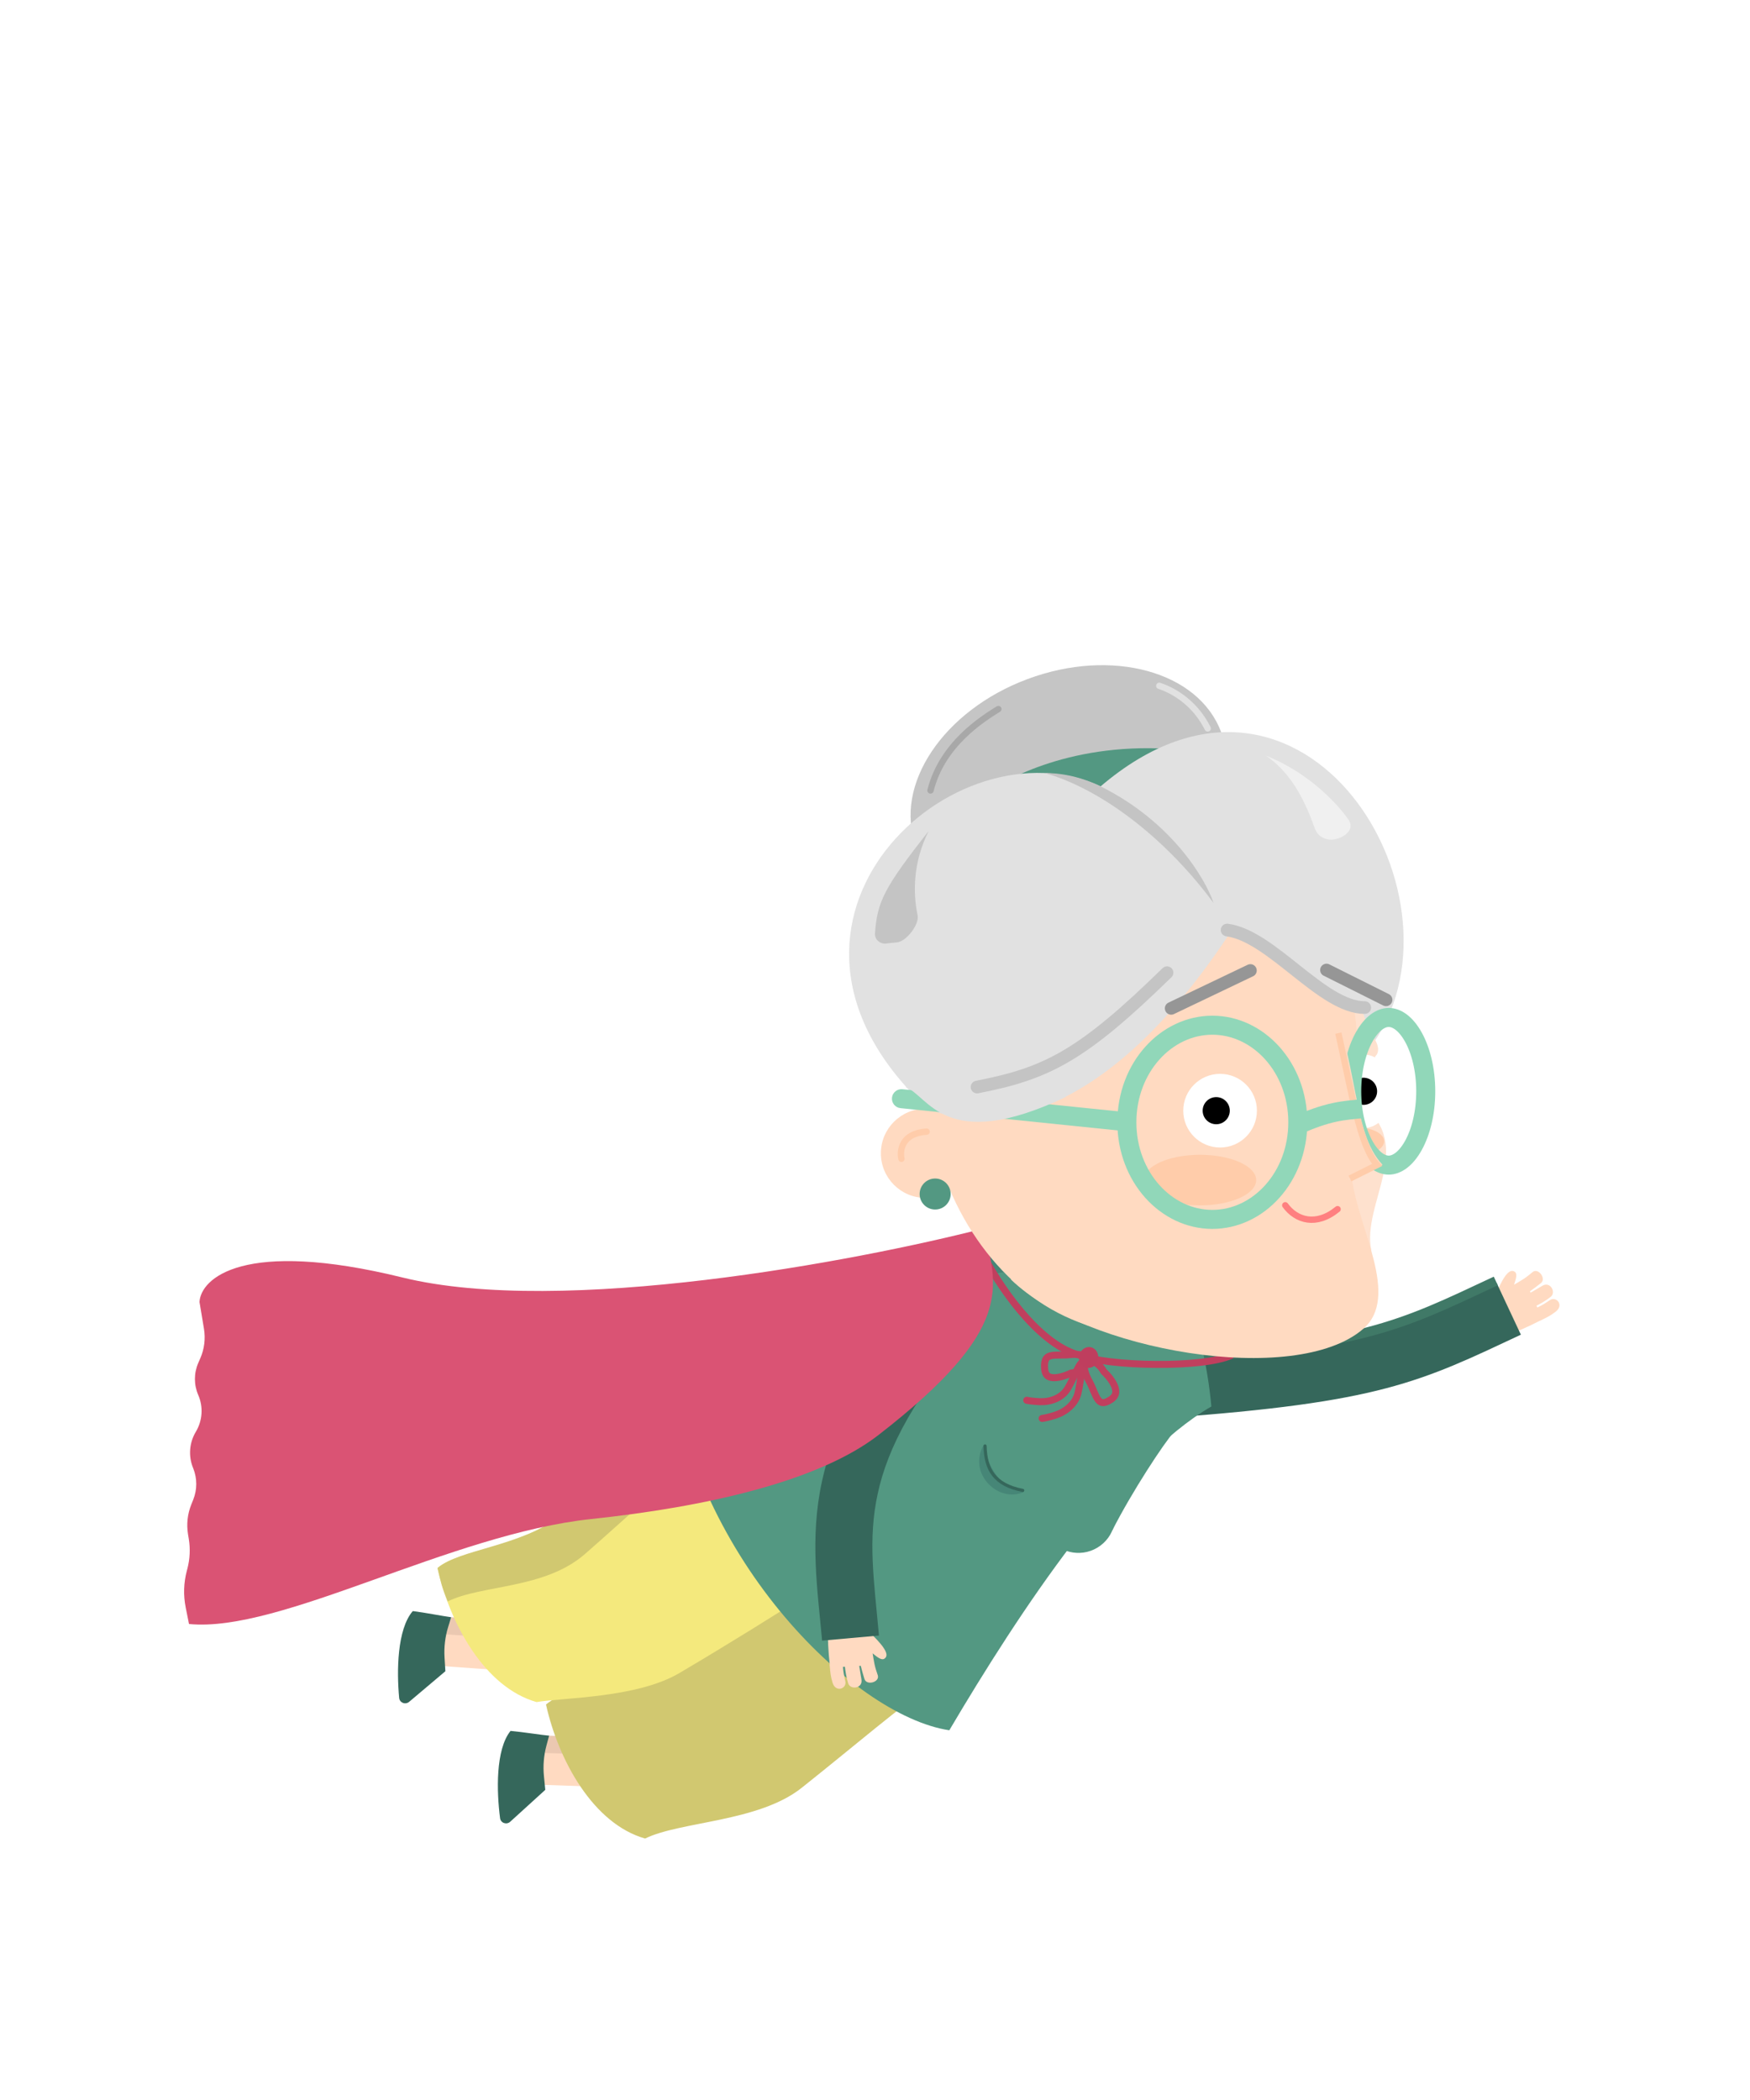 <svg fill="none" height="300" viewBox="0 0 250 300" width="250" xmlns="http://www.w3.org/2000/svg" xmlns:xlink="http://www.w3.org/1999/xlink"><filter id="a" color-interpolation-filters="sRGB" filterUnits="userSpaceOnUse" height="7.501" width="10.824" x="188.718" y="159.297"><feFlood flood-opacity="0" result="BackgroundImageFix"/><feBlend in="SourceGraphic" in2="BackgroundImageFix" mode="normal" result="shape"/><feGaussianBlur result="effect1_foregroundBlur" stdDeviation=".906"/></filter><filter id="b" color-interpolation-filters="sRGB" filterUnits="userSpaceOnUse" height="12.482" width="21.316" x="160.766" y="162.343"><feFlood flood-opacity="0" result="BackgroundImageFix"/><feBlend in="SourceGraphic" in2="BackgroundImageFix" mode="normal" result="shape"/><feGaussianBlur result="effect1_foregroundBlur" stdDeviation="1.314"/></filter><path d="m83.992 252.025-6.088-.211" stroke="#ffdac1" stroke-linecap="round" stroke-width="6.342"/><path d="m78.314 247.947 3.044.106-.086 2.49-3.598-.124c.108-.458.388-1.594.64-2.472z" fill="#ebc8b1"/><path d="m92.159 262.649c-7.407-2.1-12.386-11.161-14.159-19.149 3.741-3.167 15.378-4.283 22.639-10.999 5.209-4.818 10.625-10.011 15.247-14.81l17.122 23.157c-3.959 2.55-11.064 8.666-18.507 14.574-6.152 4.883-17.313 4.755-22.342 7.227z" fill="#d1c870"/><path d="m70.255 235.333-6.077-.433" stroke="#ffdac1" stroke-linecap="round" stroke-width="6.342"/><path d="m64.454 231.032 3.038.216-.177 2.486-3.591-.256c.125-.453.446-1.578.729-2.446z" fill="#ebc8b1"/><path d="m76.653 243.153c-7.407-2.102-12.382-11.165-14.153-19.153 3.395-2.872 12.257-2.548 18.757-8.5 5.804-5.315 12.039-11.236 17.261-16.654l16.63 29.029c-3.932 2.531-10.822 6.841-18.078 11.125-6.092 3.597-16.571 3.5-20.418 4.153z" fill="#f4e97d"/><path d="m63.962 228.774c-.871-2.11-.978-2.72-1.461-4.773 3.175-2.686 11.5-3.001 17.501-7.349 6.151-5.6 12.917-11.991 18.518-17.802l3.213 7.61c-4.025 2.591-10.926 9.227-18.171 15.544-5.774 5.035-14.671 4.349-19.601 6.77z" fill="#d1c870"/><path clip-rule="evenodd" d="m216.299 183.525.694-.407-.001-.002c.894-.524 1.223-.795 1.62-1.124.105-.087.215-.177.341-.277.805-.641 1.986.943 1.181 1.584-.551.438-1.119.864-1.571 1.172l.09.2 1.095-.641.605-.355c1.13-.662 1.986.944 1.181 1.584-.652.519-1.467.987-2.034 1.273l.117.256c.749-.355 1.075-.573 1.461-.831.113-.076.231-.155.366-.242.866-.556 2.026.687.819 1.648-.712.565-1.396.896-1.858 1.119-.165.08-.302.146-.402.205l-.007-.02c-1.444.74-3.84 1.887-4.277 1.773-.477-.124-1.609-3.609-2.115-5.336 0 0 0 0-.001 0 .845-2.013 1.868-4.107 2.805-3.414.377.278.178.944-.109 1.835z" fill="#ffdac1" fill-rule="evenodd"/><path d="m166.048 194.425c-2.245.164-3.934 2.116-3.771 4.362.164 2.246 2.116 3.934 4.362 3.771zm.591 8.133c15.136-1.099 24.225-2.351 31.373-4.232 7.195-1.892 12.3-4.398 19.256-7.654l-3.457-7.385c-7.109 3.328-11.525 5.484-17.874 7.154-6.395 1.682-14.872 2.894-29.889 3.984z" fill="#35675b"/><path d="m164.737 193.676c-.374.027-.655.352-.628.727.027.374.352.655.727.628zm.099 1.355c15.084-1.095 23.843-2.292 30.603-4.05 6.768-1.762 11.513-4.083 18.532-7.369l-.576-1.231c-7.045 3.298-11.673 5.561-18.298 7.284-6.635 1.727-15.292 2.917-30.36 4.011z" fill="#407967"/><path d="m58.457 243.114 5.169-4.368-.121-1.964c-.09-1.467.084-2.938.515-4.342l.432-1.408c-1.099-.138-3.723-.659-5.482-.879-2.254 2.607-2.301 8.609-1.949 12.397.066.708.892 1.023 1.435.564z" fill="#35675b"/><path d="m72.891 260.245 5.007-4.554-.193-1.959c-.144-1.462-.023-2.939.357-4.358l.381-1.423c-1.103-.097-3.745-.522-5.51-.678-2.157 2.687-1.985 8.687-1.495 12.46.091.705.929.989 1.454.512z" fill="#35675b"/><path d="m95.46 192.843c12.2-7.409 43.347-20.738 70.332-14.787 1.975 2.673 6.192 10.988 7.259 22.87-13.014 7.551-27.346 29.16-37.436 46.257-13.942-2.093-37.37-25.41-40.155-54.34z" fill="#539882"/><path d="m95.459 192.843c12.2-7.409 43.347-20.738 70.332-14.786 1.317 1.781.552.281-1.898 2.091-26.364.2-53.775 7.372-66.731 22.455-1.074-4.716-1.123-5.713-1.703-9.76z" fill="#468677"/><path clip-rule="evenodd" d="m124.661 236.199.13.794h.002c.168 1.023.304 1.427.468 1.916.043.129.088.264.137.417.309.982-1.594 1.516-1.903.534-.211-.671-.405-1.354-.531-1.887l-.219.013.206 1.254.114.693c.212 1.292-1.594 1.515-1.903.534-.251-.797-.395-1.726-.458-2.358l-.282.017c.064.826.15 1.208.253 1.661.03.133.061.272.094.429.208 1.008-1.369 1.645-1.832.173-.273-.867-.336-1.625-.378-2.136-.016-.183-.028-.334-.047-.448h.023c-.173-1.614-.384-4.262-.121-4.628.288-.401 3.947-.206 5.74-.059v.002l.002-.002c1.575 1.51 3.163 3.216 2.18 3.843-.395.252-.946-.173-1.675-.762z" fill="#ffdac1" fill-rule="evenodd"/><circle cx="154.054" cy="216.688" fill="#539882" r="5.261" transform="matrix(.594 .804 -.804 .594 236.77 -35.987)"/><path d="m167.765 204.489c-1.508 1.687-6.043 8.597-8.852 14.115l-5.45-4.58 7.108-10.417z" fill="#539882"/><path d="m140.556 206.345c.368 2.827 2.391 6.497 5.712 6.797-3.612 1.636-8.123-2.605-5.712-6.797z" fill="#468677"/><path d="m146.103 212.919c-4.038-.804-5.296-2.973-5.383-6.352" stroke="#35675b" stroke-linecap="round" stroke-width=".453"/><path d="m140.095 188.661c1.502-1.678 1.359-4.255-.318-5.757-1.678-1.502-4.255-1.359-5.757.318zm-6.075-5.439c-10.098 11.28-14.793 20.117-16.598 28.419-1.77 8.145-.628 15.474.022 22.735l8.121-.727c-.71-7.931-1.611-13.668-.175-20.276 1.402-6.452 5.164-14.054 14.705-24.712z" fill="#35675b"/><g stroke="#c03f5e"><path d="m140.307 179c2.099 4.174 7.8 12.932 13.81 14.573 4.138 1.666 17.883 1.927 21.883 0"/><path d="m157.646 195.875.04.07.058.052.001.001.005.005.024.022c.022.021.055.052.096.093.083.081.199.2.332.348.268.3.589.706.833 1.15.249.454.385.89.36 1.266-.022.333-.176.698-.692 1.048-.584.395-.964.477-1.21.449-.232-.028-.434-.165-.64-.446-.213-.291-.393-.686-.59-1.152-.027-.066-.056-.134-.084-.203-.164-.394-.343-.823-.552-1.195-.43-.764-.682-1.522-.756-2.115-.037-.298-.026-.528.012-.687.037-.155.088-.204.111-.22.049-.033.171-.08.386-.073.207.007.462.063.736.18.549.235 1.131.697 1.53 1.407z"/><path d="m153.063 196.152-.086.011-.078.039v.001h-.001l-.007.003-.029.014c-.027.013-.068.032-.12.056-.106.047-.258.111-.443.179-.372.139-.855.285-1.331.341-.486.057-.9.012-1.191-.162-.263-.156-.502-.462-.549-1.129-.053-.741.06-1.156.204-1.391.133-.216.335-.351.652-.433.333-.087.739-.102 1.217-.103h.207c.403.001.847.002 1.257-.051.829-.106 1.568-.042 2.086.126.562.182.688.415.695.513.006.077-.018.225-.126.433-.105.202-.271.428-.496.646-.451.437-1.1.809-1.861.907z"/><path d="m155.17 194.251c-.272.042-.49.25-.687.453-.232.238-.393.536-.542.838-.463.936-.874 1.907-1.406 2.802-.638 1.076-1.768 1.641-2.881 1.83-.752.128-1.532.055-2.28-.023-.236-.024-.466-.065-.697-.113" stroke-linecap="round" stroke-linejoin="round"/><path d="m155.327 194.278c-.249.133-.397.404-.527.662-.152.303-.219.638-.274.973-.17 1.036-.279 2.088-.527 3.11-.297 1.229-1.215 2.148-2.228 2.71-.684.38-1.453.581-2.194.767-.233.058-.466.099-.702.135" stroke-linecap="round" stroke-linejoin="round"/></g><ellipse cx="155.46" cy="193.849" fill="#bf3e5e" rx="1.371" ry="1.5" transform="matrix(.98 .201 -.201 .98 42.132 -27.289)"/><path d="m57.5 182.5c22.8 5.6 64.833-2.333 83-7 2 8.334 4.6 14.3-15 29.5-8.664 6.72-24.956 10.299-41 12-20.251 2.148-44.388 16.302-57.5 15l-.473-2.363c-.347-1.735-.291-3.526.162-5.235l.072-.271c.372-1.404.442-2.872.206-4.305l-.106-.642c-.236-1.428-.076-2.894.461-4.238l.285-.713c.573-1.433.573-3.032 0-4.465l-.044-.11c-.67-1.674-.515-3.571.413-5.117.954-1.591 1.085-3.55.346-5.251-.635-1.46-.635-3.119 0-4.579l.298-.686c.575-1.321.754-2.781.517-4.202l-.637-3.823c.167-3.333 6.2-9.1 29-3.5z" fill="#da5374"/><ellipse cx="152.643" cy="112.813" fill="#c5c5c5" rx="23.261" ry="16.756" transform="matrix(.937 -.349 .349 .937 -29.747 60.271)"/><path d="m140.239 113.891c2.492-2.215 12.184-7.754 26.584-6.923l-6.923 10.246c-5.077-.185-16.117-1.108-19.661-3.323z" fill="#539882"/><path d="m157.131 112.423c29.353-25.199 54.275 16.615 38.491 37.384-17.944-16.172-33.137-31.661-38.491-37.384z" fill="#e1e1e1"/><path d="m190.361 132.914c3.6 8.031 4.43 13.292 5.815 15.23 1.108 1.551.646 2.493.277 2.77-.185 2.399-.388 7.587.277 9.138-2.215.221-3.138.277-3.323.277l-.554-9.415z" fill="#fee1ce"/><path d="m195.898 178.605c-1.385-6.646 6.369-14.953-1.385-20.769l-6.646 17.446c.092 1.015 2.271 2.658 8.031 3.323z" fill="#fee1ce"/><ellipse cx="162.946" cy="151.192" fill="#ffdac1" rx="31.015" ry="39.322"/><ellipse cx="194.791" cy="155.898" fill="#fff" rx="4.154" ry="5.261"/><circle cx="194.792" cy="155.899" fill="#000" r="1.938"/><g filter="url(#a)"><ellipse cx="194.13" cy="163.048" fill="#fca" rx="3.6" ry="1.938"/></g><path d="m203.677 155.899c0 3.101-.704 5.841-1.774 7.758-1.095 1.961-2.392 2.79-3.513 2.79s-2.418-.829-3.513-2.79c-1.07-1.917-1.774-4.657-1.774-7.758s.704-5.841 1.774-7.757c1.095-1.962 2.392-2.791 3.513-2.791s2.418.829 3.513 2.791c1.07 1.916 1.774 4.656 1.774 7.757z" stroke="#91d7b9" stroke-width="2.718"/><path d="m197.502 166.393c-4.47-4.808-3.087-13.717-8.54-27.388l-3.718 32.165c1.879-.61 6.962-2.418 12.258-4.777z" fill="#ffdac1"/><circle cx="132.208" cy="164.759" fill="#ffdac1" r="6.369"/><path d="m194.744 189.842c5.308-4.59-.7-14.282-1.615-21.482-10.723 2.535-37.101 9.836-48.737 14.399 10.522 10.246 40.683 15.448 50.352 7.083z" fill="#ffdac1"/><path d="m191.192 147.59c1.939 8.585 3.046 16.061 5.539 18.831-1.773.886-3.323 1.661-3.877 1.938" stroke="#fca" stroke-width=".906"/><path d="m184.822 160.977c4.985-2.31 7.2-2.31 9.692-2.587" stroke="#91d7b9" stroke-width="2.718"/><path d="m191.084 172.738c-3.045 2.492-5.9 1.61-7.476-.554" stroke="#ff8080" stroke-linecap="round" stroke-width=".906"/><g filter="url(#b)"><ellipse cx="171.424" cy="168.584" fill="#fca" rx="8.031" ry="3.614"/></g><path d="m185.402 160.329c0 7.813-5.61 13.872-12.21 13.872s-12.21-6.059-12.21-13.872c0-7.812 5.61-13.871 12.21-13.871s12.21 6.059 12.21 13.871z" stroke="#91d7b9" stroke-width="2.718"/><circle cx="174.298" cy="158.668" fill="#fff" r="5.261"/><circle cx="173.747" cy="158.668" fill="#000" r="1.938"/><path d="m132.208 158.112c3.323 1.939 21.599 8.031 43.199-24.368-.646-5.077-5.317-16.504-18.831-21.599-25.476 5.261-27.414 44.306-24.368 45.967z" fill="#e1e1e1"/><path d="m195.068 144.546c-6.923-.83-9.969-8.584-19.661-10.799-1.384-5.539-4.098-13.794-18.276-21.326 9.692-4.154 37.937 5.541 37.937 32.125z" fill="#e1e1e1"/><path d="m131.93 157.835c-27.414-26.307 4.432-55.384 25.477-45.414-11.963 21.71-22.154 39.23-25.477 45.414z" fill="#e1e1e1"/><circle cx="133.592" cy="170.575" fill="#539882" r="2.215"/><path d="m124.998 133.338c.318-4.463 1.231-6.444 7.655-14.598-2.232 4.464-2.239 8.795-1.569 12.014.276 1.327-1.638 3.788-2.991 3.882-.459.032-.951.082-1.476.153-.876.118-1.682-.569-1.619-1.451z" fill="#c4c4c4"/><path d="m175.301 132.862c6.369.83 13.569 11.076 19.661 11.076" stroke="#c4c4c4" stroke-linecap="round" stroke-width="1.812"/><path d="m192.594 117.016c-2.039-2.808-6.048-6.791-11.756-9.075 3.135 2.171 5.22 5.391 6.986 10.394.445 1.26 1.764 1.864 3.057 1.525 1.537-.403 2.647-1.559 1.713-2.844z" fill="#f0f0f0"/><path d="m132.93 112.925c1.662-6.646 7.477-10.246 9.692-11.631" stroke="#a8a8a8" stroke-linecap="round" stroke-width=".906"/><path d="m172.531 104.064c-1.662-3.323-4.431-5.261-6.923-6.092" stroke="#e1e1e1" stroke-linecap="round" stroke-width=".906"/><path d="m167.314 144.05 11.313-5.405" stroke="#969696" stroke-linecap="round" stroke-width="1.812"/><path d="m189.5 138.577 8.507 4.254" stroke="#969696" stroke-linecap="round" stroke-width="1.812"/><path d="m128.916 155.603c-.746-.076-1.413.467-1.49 1.213-.077.747.467 1.414 1.213 1.491zm32.4 3.323-32.4-3.323-.277 2.704 32.399 3.323z" fill="#91d7b9"/><path d="m152.316 156.68c-17.446 8.308-19.661-.277-22.984-1.385 8.64-2.215 18.923 0 22.984 1.385z" fill="#e1e1e1"/><path d="m166.717 138.955c-12.184 11.907-17.169 14.4-27.138 16.338" stroke="#c4c4c4" stroke-linecap="round" stroke-width="1.812"/><path d="m173.36 128.987c-1.107-3.323-5.87-11.52-16.061-16.615-1.108-.554-4.154-1.938-8.03-1.938 7.753 2.215 16.891 8.861 24.091 18.553z" fill="#c4c4c4"/><path d="m132.378 161.663c-3.544.222-3.877 2.677-3.6 3.877" stroke="#fca" stroke-linecap="round" stroke-width=".906"/></svg>